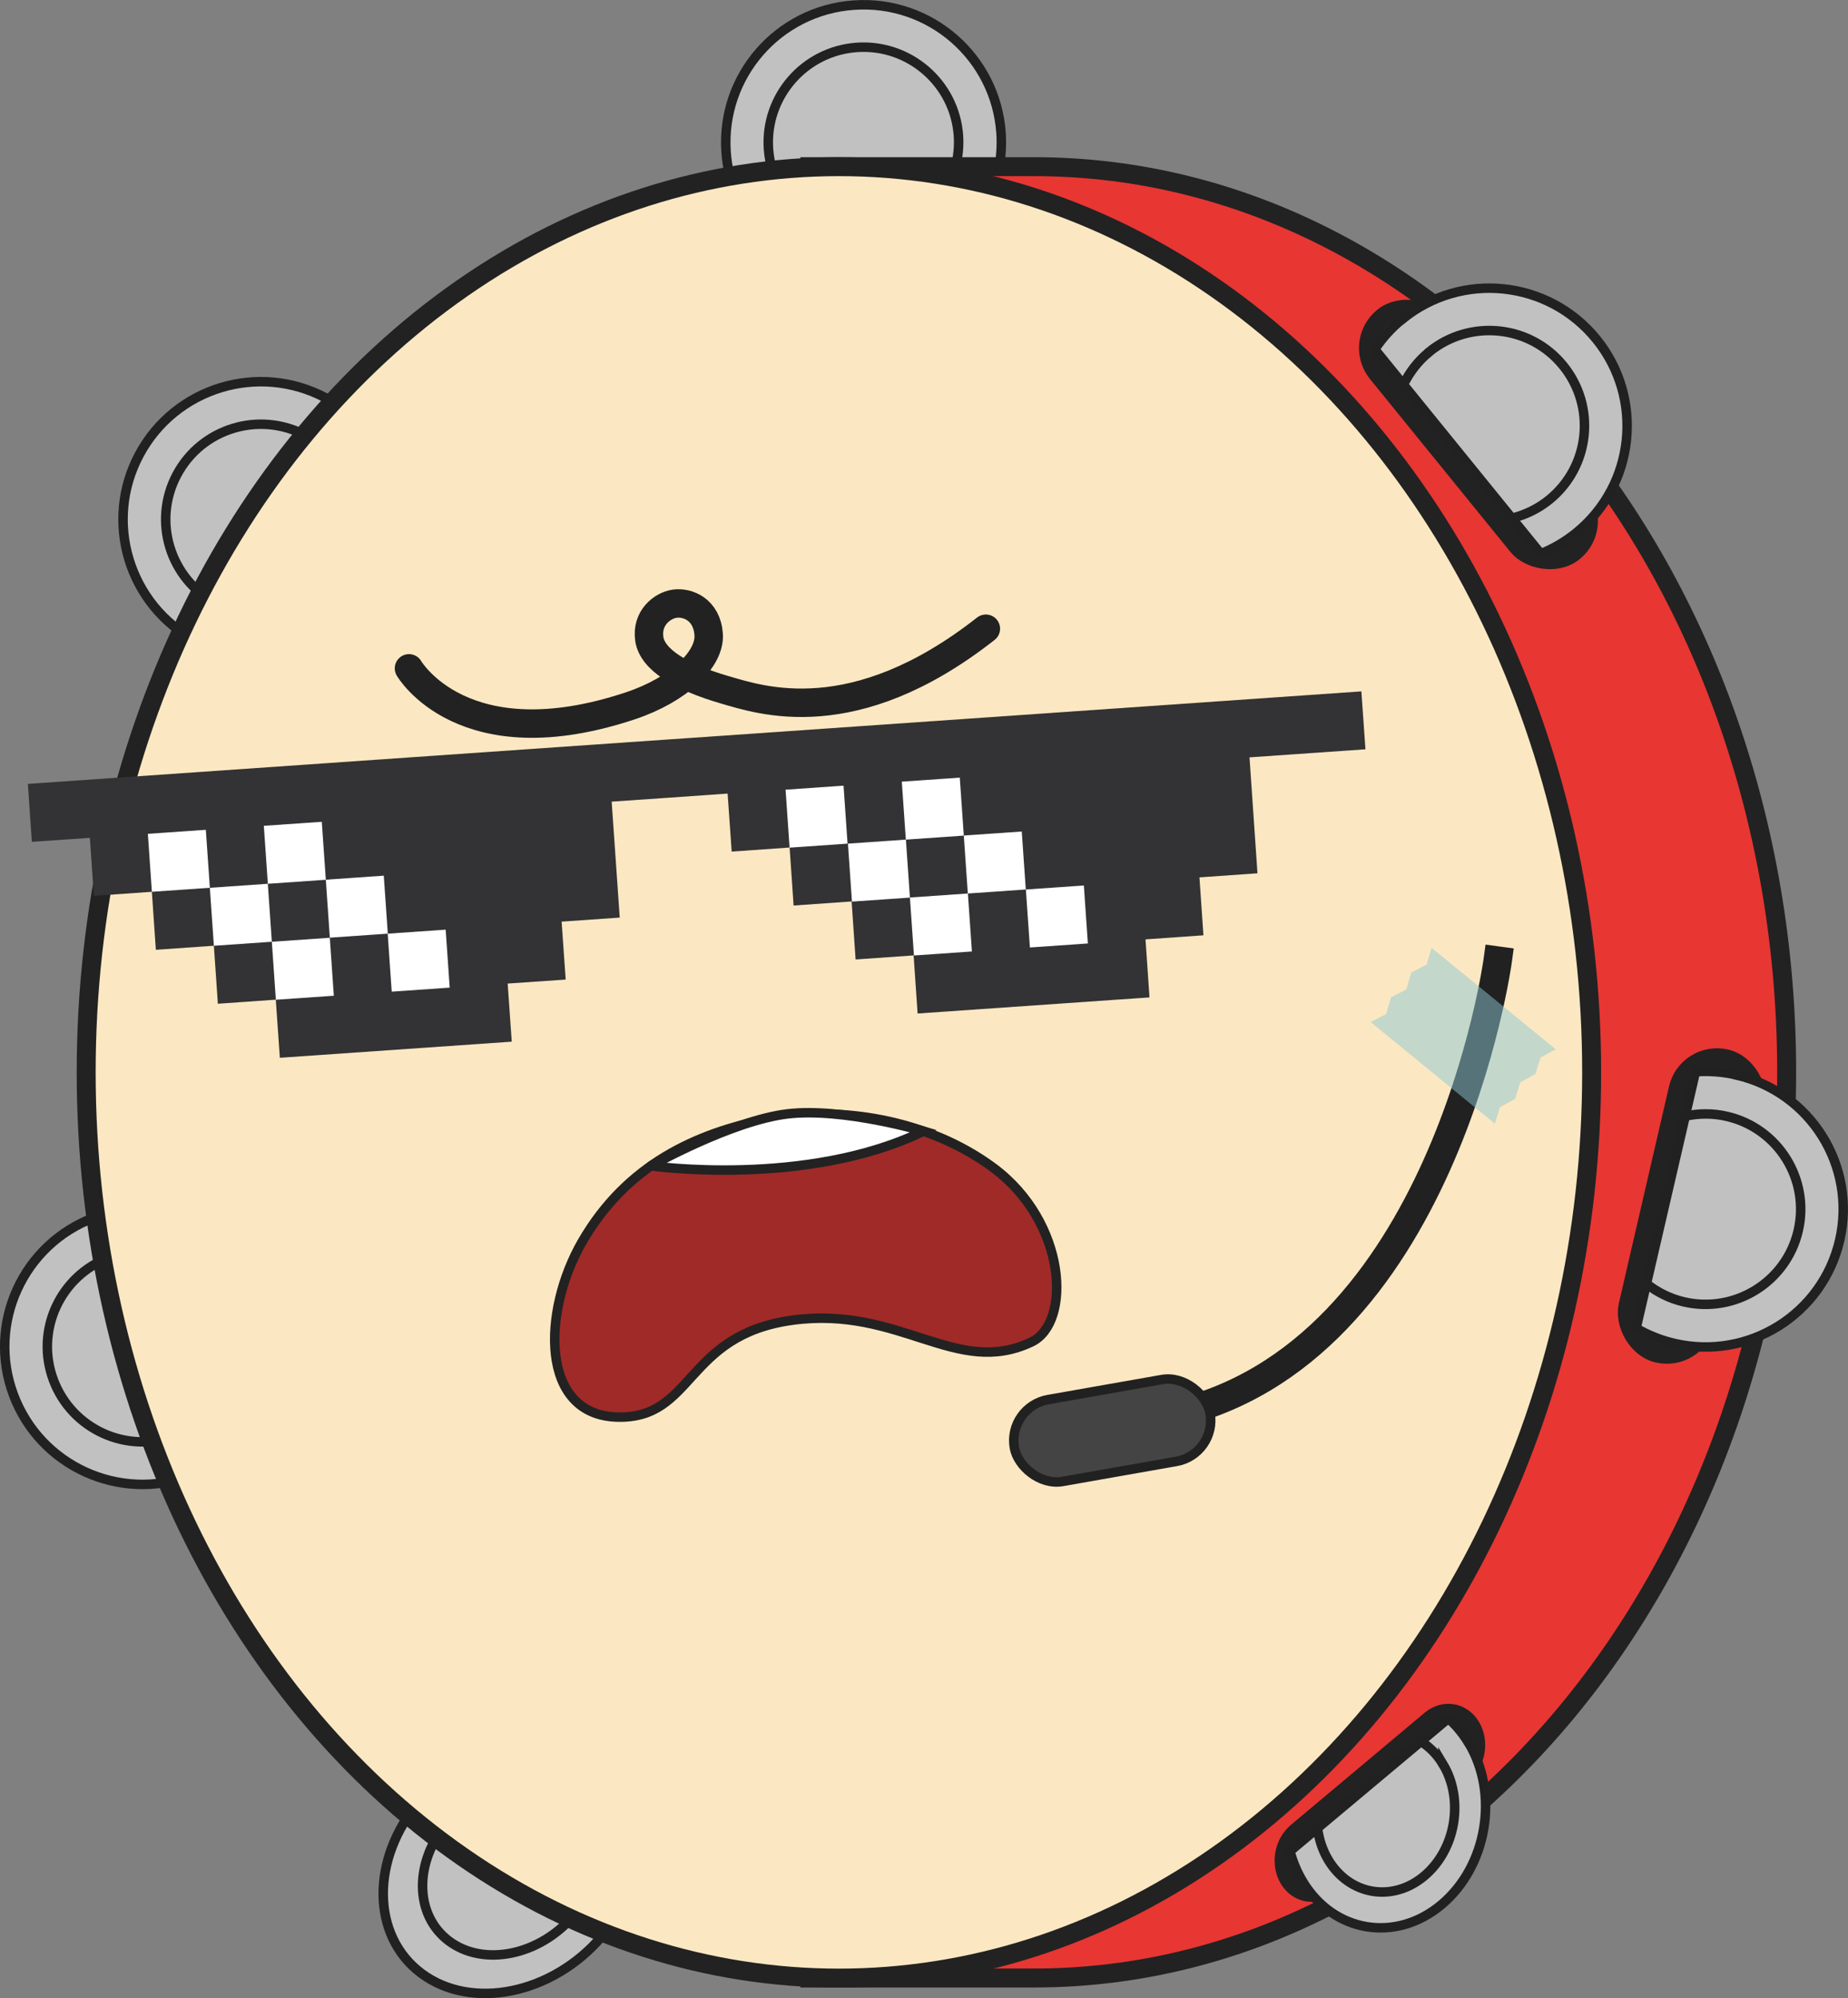 <?xml version="1.0" encoding="UTF-8"?><svg xmlns="http://www.w3.org/2000/svg" viewBox="0 0 194.93 210.77"><rect x="0" y="0" width="194.93" height="210.77" fill="#808080" stroke="none"/><g id="a"/><g id="b"><g id="c"><g><g><path d="M20.68,67.62c1.32,.7,2.7,1.18,4.09,1.45l13.06-24.51c-1-1.01-2.17-1.89-3.48-2.59-7.08-3.77-15.88-1.09-19.66,5.99s-1.09,15.88,5.99,19.66Z" style="fill:#c2c1c1; stroke:#212121; stroke-miterlimit:10;"/><path d="M22.79,63.66c1.36,.72,2.81,1.09,4.25,1.16l8.53-16.01c-.86-1.16-1.97-2.15-3.33-2.88-4.9-2.61-10.98-.75-13.58,4.14-2.61,4.89-.75,10.98,4.14,13.58Z" style="fill:#c2c1c1; stroke:#212121; stroke-miterlimit:10;"/></g><g><path d="M76.59,16.03c.1,1.49,.43,2.91,.94,4.24l27.71-1.92c.32-1.38,.45-2.84,.35-4.33C105.03,6.02,98.09-.02,90.08,.54c-8.01,.55-14.05,7.49-13.49,15.5Z" style="fill:#c2c1c1; stroke:#212121; stroke-miterlimit:10;"/><path d="M81.06,15.72c.11,1.53,.56,2.96,1.27,4.21l18.09-1.25c.53-1.34,.78-2.81,.68-4.35-.38-5.53-5.18-9.71-10.71-9.33s-9.71,5.18-9.33,10.71Z" style="fill:#c2c1c1; stroke:#212121; stroke-miterlimit:10;"/></g><g><path d="M20.12,155.66c1.4-.52,2.67-1.24,3.79-2.11l-9.71-26.02c-1.42,.08-2.85,.37-4.25,.9-7.52,2.81-11.34,11.18-8.53,18.7s11.18,11.34,18.7,8.53Z" style="fill:#c2c1c1; stroke:#212121; stroke-miterlimit:10;"/><path d="M18.55,151.45c1.44-.54,2.68-1.38,3.68-2.41l-6.34-16.99c-1.44-.12-2.92,.05-4.36,.59-5.2,1.94-7.84,7.72-5.9,12.92s7.72,7.84,12.92,5.9Z" style="fill:#c2c1c1; stroke:#212121; stroke-miterlimit:10;"/></g><g><path d="M63.48,204.26c.97-1.14,1.76-2.34,2.36-3.58l-18.35-13.68c-1.16,.83-2.24,1.81-3.21,2.95-5.21,6.11-5.13,14.26,.17,18.21,5.3,3.95,13.83,2.21,19.03-3.9Z" style="fill:#c2c1c1; stroke:#212121; stroke-miterlimit:10;"/><path d="M60.51,202.05c1-1.17,1.71-2.45,2.14-3.74l-11.98-8.94c-1.25,.69-2.43,1.62-3.43,2.79-3.6,4.22-3.55,9.85,.12,12.59s9.55,1.53,13.15-2.69Z" style="fill:#c2c1c1; stroke:#212121; stroke-miterlimit:10;"/></g><path d="M109.06,17.58h-23.63V208.65h23.63c43.85,0,79.4-42.77,79.4-95.54S152.91,17.58,109.06,17.58Z" style="fill:#e83633; stroke:#222; stroke-miterlimit:10; stroke-width:2px;"/><ellipse cx="88.49" cy="113.12" rx="79.4" ry="95.54" style="fill:#fbe8c2; stroke:#222; stroke-miterlimit:10; stroke-width:2px;"/><g><polygon points="76.33 77.6 70.21 78.02 2.94 82.69 3.36 88.8 9.48 88.38 9.9 94.5 16.02 94.07 16.44 100.19 22.56 99.76 22.98 105.88 29.09 105.45 29.52 111.58 53.98 109.88 53.55 103.75 59.67 103.33 59.24 97.22 65.37 96.79 64.52 84.56 70.64 84.14 76.75 83.71 77.18 89.83 83.29 89.4 83.71 95.52 89.83 95.09 90.25 101.21 96.37 100.78 96.79 106.91 121.25 105.21 120.83 99.09 126.94 98.66 126.52 92.55 132.64 92.12 131.8 79.89 144.03 79.04 143.6 72.93 76.33 77.6" style="fill:#333234;"/><g><rect x="15.8" y="87.74" width="6.13" height="6.13" transform="translate(-6.24 1.52) rotate(-3.97)" style="fill:#fff;"/><rect x="22.34" y="93.43" width="6.13" height="6.13" transform="translate(-6.62 1.99) rotate(-3.97)" style="fill:#fff;"/><rect x="28.88" y="99.12" width="6.13" height="6.13" transform="translate(-7 2.46) rotate(-3.97)" style="fill:#fff;"/><rect x="28.03" y="86.89" width="6.13" height="6.13" transform="translate(-6.15 2.37) rotate(-3.97)" style="fill:#fff;"/><rect x="34.57" y="92.58" width="6.13" height="6.13" transform="translate(-6.53 2.83) rotate(-3.97)" style="fill:#fff;"/><rect x="41.1" y="98.27" width="6.13" height="6.13" transform="translate(-6.91 3.3) rotate(-3.97)" style="fill:#fff;"/></g><g><rect x="83.07" y="83.08" width="6.13" height="6.13" transform="translate(-5.76 6.17) rotate(-3.97)" style="fill:#fff;"/><rect x="89.64" y="88.77" width="6.13" height="6.13" transform="translate(-6.13 6.64) rotate(-3.97)" style="fill:#fff;"/><rect x="96.18" y="94.46" width="6.13" height="6.13" transform="translate(-6.51 7.1) rotate(-3.97)" style="fill:#fff;"/><rect x="95.33" y="82.23" width="6.13" height="6.13" transform="translate(-5.67 7.02) rotate(-3.97)" style="fill:#fff;"/><rect x="101.87" y="87.92" width="6.13" height="6.13" transform="translate(-6.05 7.48) rotate(-3.97)" style="fill:#fff;"/><rect x="108.41" y="93.61" width="6.13" height="6.13" transform="translate(-6.42 7.95) rotate(-3.97)" style="fill:#fff;"/></g></g><path d="M80.95,118.05c-7.46,1.47-14.85,4.79-19.55,12.95-4.21,7.31-4.48,18.24,3.68,18.48s7.11-8.67,18.51-10.22,17.27,6.1,25.23,2.29c4.22-2.03,3.75-12.6-4.07-18.39-6.91-5.11-16.35-6.58-23.81-5.11Z" style="fill:#a02a28; stroke:#222; stroke-miterlimit:10;"/><path d="M103.99,66.32c-13.94,10.95-23.75,7.54-27.59,6.43-4.52-1.32-7.59-3.14-7.91-5.35s1.36-3.53,2.68-3.72,3.38,.58,3.58,3.22-3.18,5.86-8.25,7.55c-17.68,5.89-23.36-3.95-23.36-3.95" style="fill:none; stroke:#222; stroke-linecap:round; stroke-miterlimit:10; stroke-width:3px;"/><g><rect x="174.27" y="111.28" width="8.39" height="31.88" rx="4.19" ry="4.19" transform="translate(33.25 -36.94) rotate(13.02)" style="fill:#9c1f24; stroke:#222; stroke-miterlimit:10; stroke-width:2px;"/><g><path d="M183.17,113.39c-1.46-.34-2.91-.44-4.33-.34l-6.26,27.06c1.23,.71,2.58,1.26,4.04,1.6,7.82,1.81,15.62-3.06,17.43-10.88,1.81-7.82-3.06-15.62-10.88-17.43Z" style="fill:#c2c1c1; stroke:#212121; stroke-miterlimit:10;"/><path d="M182.16,117.76c-1.5-.35-2.99-.33-4.4-.02l-4.09,17.67c1.13,.9,2.46,1.57,3.96,1.92,5.4,1.25,10.8-2.12,12.05-7.52,1.25-5.4-2.12-10.8-7.52-12.05Z" style="fill:#c2c1c1; stroke:#212121; stroke-miterlimit:10;"/></g></g><g><path d="M135.97,198.21h0c-.94-1.56-.57-3.76,.82-4.93l14.13-11.85c1.39-1.17,3.28-.85,4.22,.7h0c.94,1.56,.57,3.76-.82,4.93l-14.13,11.85c-1.39,1.17-3.28,.85-4.22-.7Z" style="fill:#9c1f24; stroke:#222; stroke-miterlimit:10; stroke-width:2px;"/><g><path d="M154.9,183.83c-.61-1-1.33-1.86-2.13-2.56l-16.7,14c.3,1.12,.74,2.2,1.35,3.21,3.25,5.39,9.8,6.48,14.63,2.43,4.83-4.05,6.11-11.7,2.85-17.09Z" style="fill:#c2c1c1; stroke:#212121; stroke-miterlimit:10;"/><path d="M152.2,186.09c-.62-1.03-1.42-1.83-2.32-2.39l-10.91,9.14c.16,1.19,.53,2.34,1.15,3.37,2.25,3.72,6.77,4.48,10.11,1.68,3.34-2.8,4.22-8.08,1.97-11.81Z" style="fill:#c2c1c1; stroke:#212121; stroke-miterlimit:10;"/></g></g><g><rect x="151.76" y="29.9" width="8.39" height="31.88" rx="4.19" ry="4.19" transform="translate(5.99 108.56) rotate(-39.08)" style="fill:#9c1f24; stroke:#222; stroke-miterlimit:10; stroke-width:2px;"/><g><path d="M147.93,33.64c-1.16,.94-2.14,2.03-2.92,3.21l17.51,21.56c1.32-.53,2.58-1.26,3.74-2.2,6.23-5.06,7.18-14.21,2.12-20.44s-14.21-7.18-20.44-2.12Z" style="fill:#c2c1c1; stroke:#212121; stroke-miterlimit:10;"/><path d="M150.76,37.12c-1.19,.97-2.1,2.16-2.72,3.46l11.43,14.08c1.4-.34,2.75-.98,3.95-1.95,4.31-3.5,4.96-9.82,1.47-14.13s-9.82-4.96-14.13-1.47Z" style="fill:#c2c1c1; stroke:#212121; stroke-miterlimit:10;"/></g></g><path d="M157.98,101.33s-5.68,41.69-34.58,47.94" style="fill:none; stroke:#212121; stroke-linecap:square; stroke-miterlimit:10; stroke-width:3px;"/><polygon points="164.1 110.68 162.5 111.55 161.96 113.29 160.36 114.17 159.82 115.91 158.22 116.79 157.68 118.53 144.59 107.82 146.21 106.97 146.72 105.21 148.35 104.36 148.86 102.59 150.49 101.74 151 99.98 164.1 110.68" style="fill:#8ec7d4; opacity:.5;"/><rect x="106.83" y="146.52" width="20.96" height="8.77" rx="4.39" ry="4.39" transform="translate(-24.39 22.63) rotate(-9.99)" style="fill:#444; stroke:#212121; stroke-miterlimit:10;"/><path d="M68.67,122.98s16.43,2.33,28.75-3.66c0,0-8.51-2.52-14.37-1.82s-14.37,5.47-14.37,5.47Z" style="fill:#fff; stroke:#222; stroke-miterlimit:10;"/></g></g></g></svg>